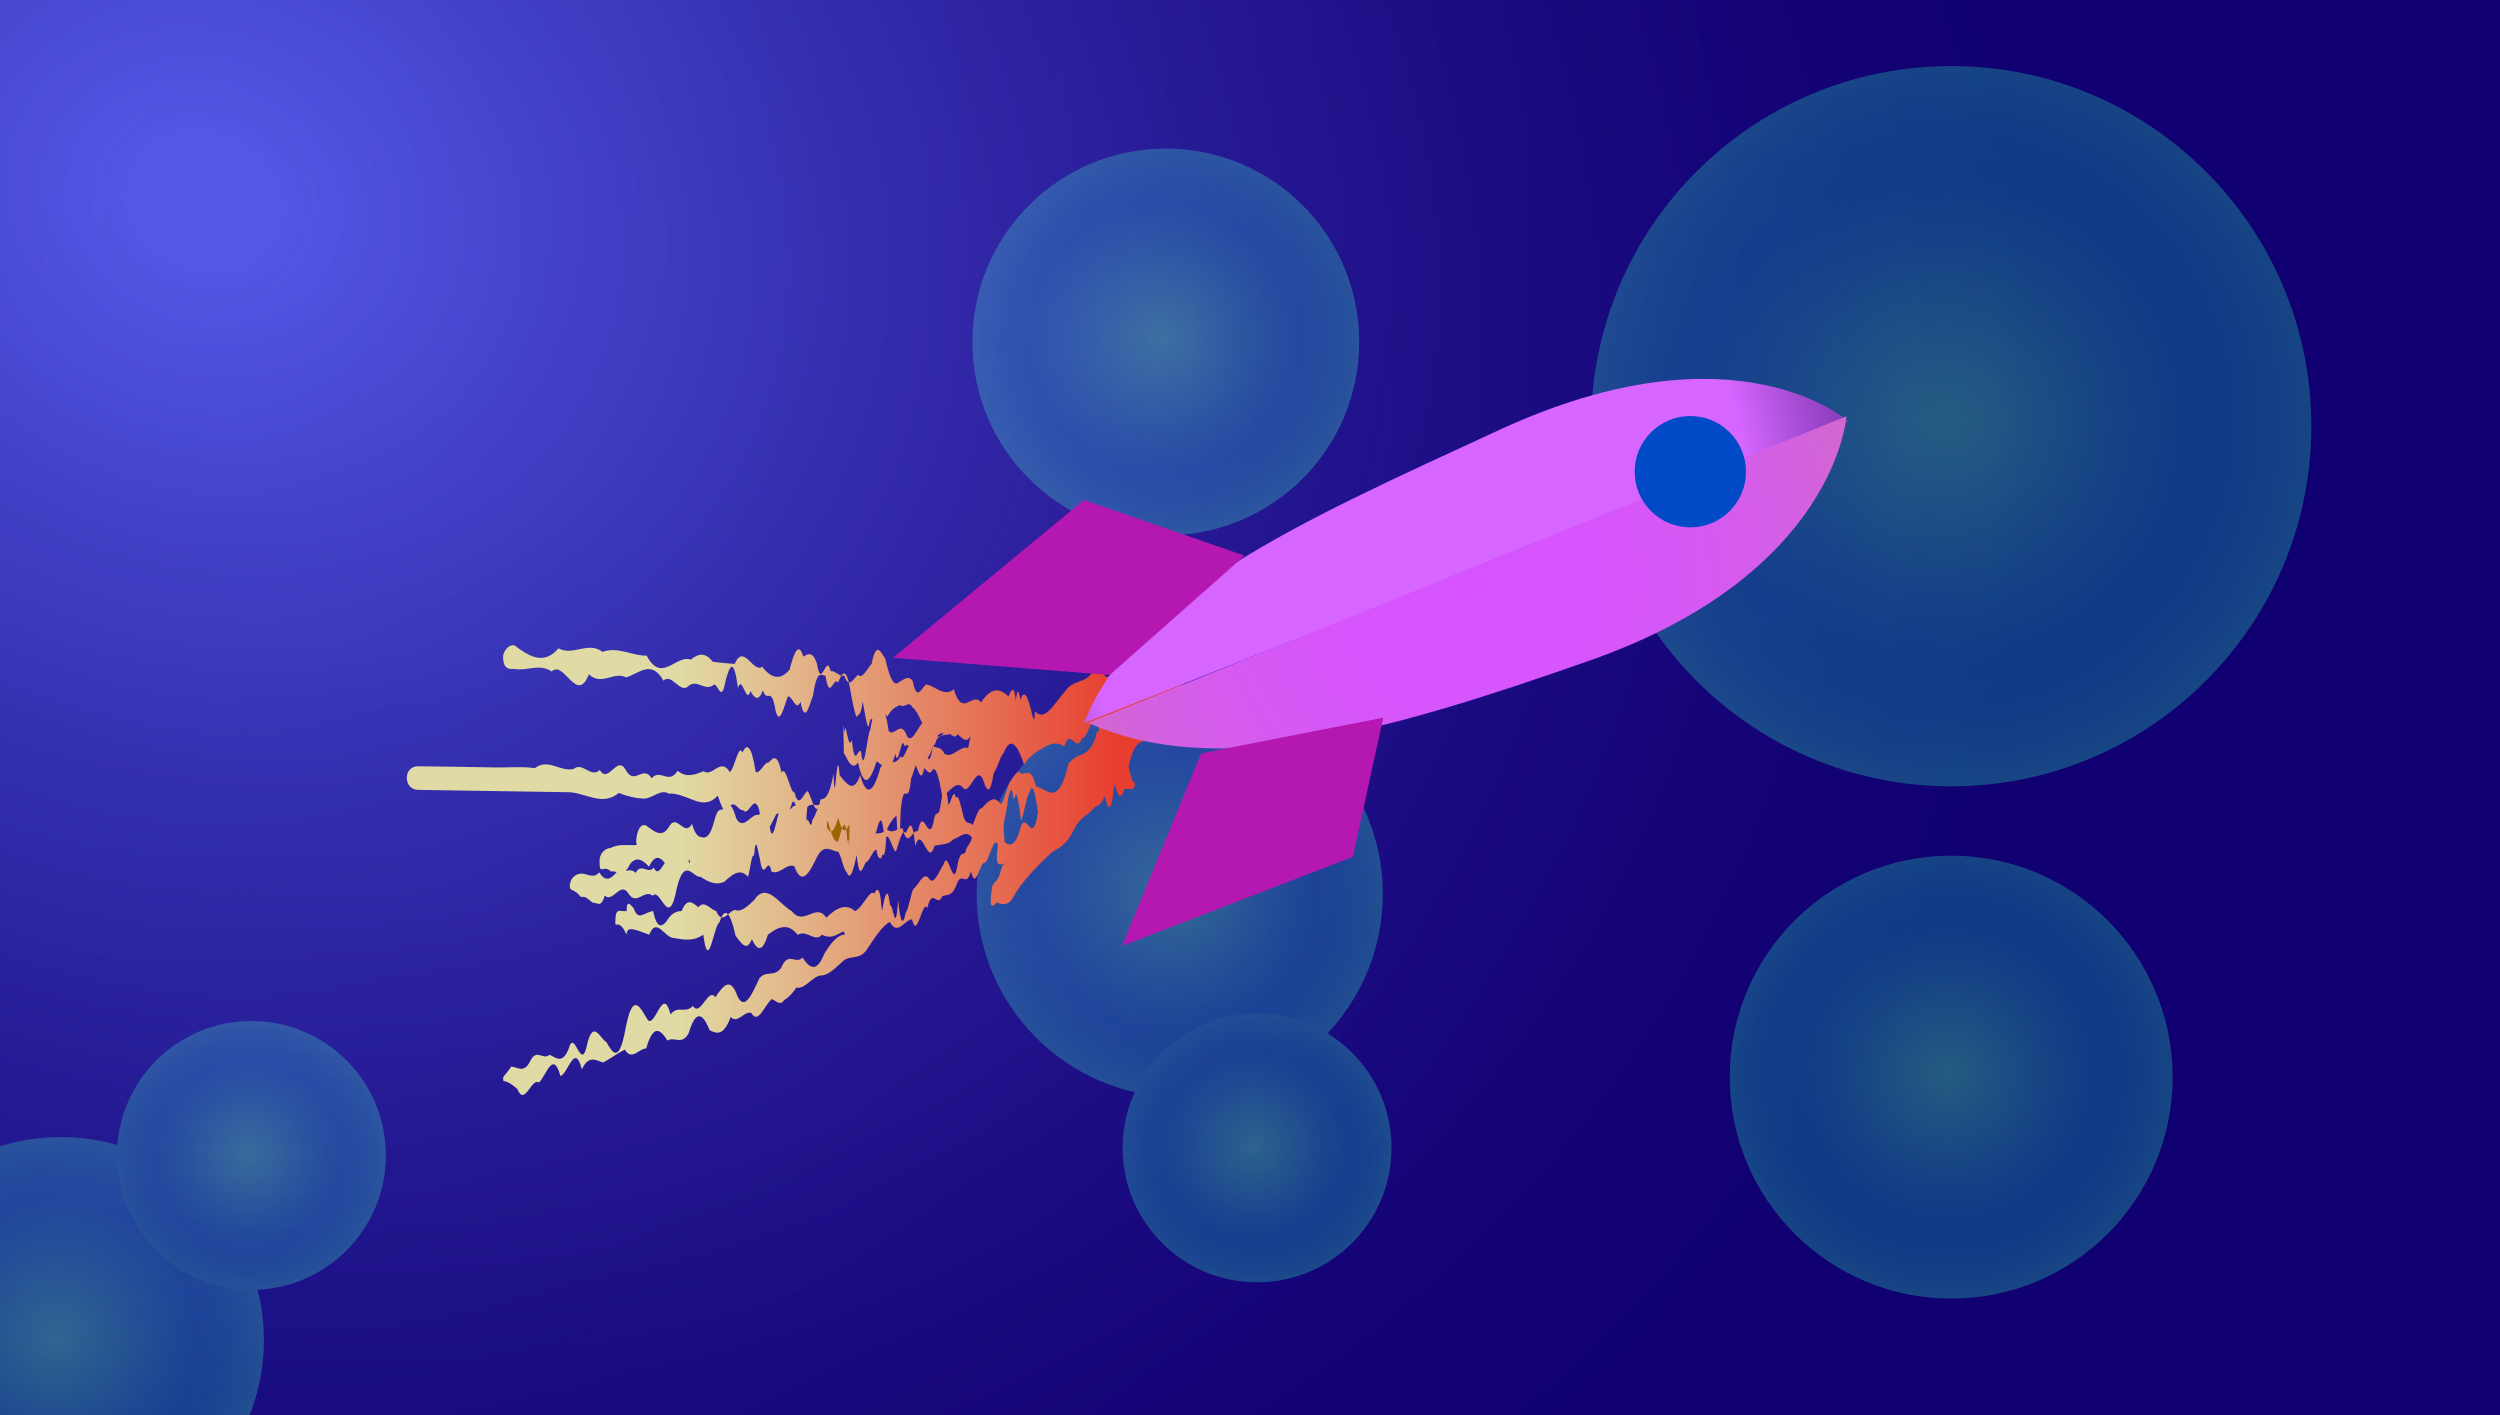 <?xml version="1.0" encoding="utf-8"?>
<!-- Generator: Adobe Illustrator 24.3.0, SVG Export Plug-In . SVG Version: 6.00 Build 0)  -->
<svg version="1.1" xmlns="http://www.w3.org/2000/svg" xmlns:xlink="http://www.w3.org/1999/xlink" x="0px" y="0px"
	 viewBox="0 0 1060 600" style="enable-background:new 0 0 1060 600;" xml:space="preserve">
<style type="text/css">
	.st0{fill:none;stroke:#9766FF;stroke-width:2;stroke-miterlimit:10;}
	.st1{fill:none;stroke:#9766FF;stroke-width:2.618;stroke-miterlimit:10;}
	.st2{fill:none;stroke:#9766FF;stroke-width:3.235;stroke-miterlimit:10;}
	.st3{fill:none;stroke:#9766FF;stroke-width:3.853;stroke-miterlimit:10;}
	.st4{clip-path:url(#SVGID_2_);fill:url(#SVGID_3_);}
	.st5{clip-path:url(#SVGID_2_);fill:url(#SVGID_4_);}
	.st6{clip-path:url(#SVGID_2_);fill:url(#SVGID_5_);}
	.st7{clip-path:url(#SVGID_2_);fill:url(#SVGID_6_);}
	.st8{clip-path:url(#SVGID_2_);}
	.st9{fill:url(#SVGID_7_);}
	.st10{fill:url(#SVGID_8_);}
	.st11{fill:url(#SVGID_9_);}
	.st12{fill:url(#SVGID_10_);}
	.st13{clip-path:url(#SVGID_2_);fill:url(#SVGID_11_);}
	.st14{opacity:0.54;fill:url(#SVGID_12_);}
	.st15{fill:url(#SVGID_13_);}
	.st16{fill:url(#SVGID_14_);}
	.st17{fill:url(#SVGID_15_);}
	.st18{fill:#004AC7;}
	.st19{fill:#B517B1;}
	.st20{fill:#9B6404;}
</style>
<g id="Layer_1">
	<g>
		<circle class="st0" cx="1216.9" cy="218" r="39.2"/>
		<circle class="st1" cx="1216.9" cy="218" r="76.5"/>
		<circle class="st2" cx="1216.9" cy="218" r="113.8"/>
		<circle class="st3" cx="1216.9" cy="218" r="151.1"/>
	</g>
	<g>
		<defs>
			<rect id="SVGID_1_" width="1060" height="600"/>
		</defs>
		<clipPath id="SVGID_2_">
			<use xlink:href="#SVGID_1_"  style="overflow:visible;"/>
		</clipPath>
		<radialGradient id="SVGID_3_" cx="86.714" cy="85.571" r="873.463" gradientUnits="userSpaceOnUse">
			<stop  offset="0" style="stop-color:#004AC7"/>
			<stop  offset="0.137" style="stop-color:#0437BB"/>
			<stop  offset="0.391" style="stop-color:#0B19A7"/>
			<stop  offset="0.608" style="stop-color:#0F079B"/>
			<stop  offset="0.763" style="stop-color:#100097"/>
		</radialGradient>
		<rect class="st4" width="1060" height="600"/>
		<radialGradient id="SVGID_4_" cx="86.714" cy="85.571" r="873.463" gradientUnits="userSpaceOnUse">
			<stop  offset="0" style="stop-color:#004AC7"/>
			<stop  offset="0.137" style="stop-color:#0437BB"/>
			<stop  offset="0.391" style="stop-color:#0B19A7"/>
			<stop  offset="0.608" style="stop-color:#0F079B"/>
			<stop  offset="0.763" style="stop-color:#100097"/>
		</radialGradient>
		<rect class="st5" width="1060" height="600"/>
		<radialGradient id="SVGID_5_" cx="824.714" cy="178.143" r="191.343" gradientUnits="userSpaceOnUse">
			<stop  offset="0" style="stop-color:#3BC9B8"/>
			<stop  offset="7.548755e-02" style="stop-color:#34BDBA"/>
			<stop  offset="0.392" style="stop-color:#1A8EC1"/>
			<stop  offset="0.551" style="stop-color:#107CC4"/>
			<stop  offset="0.65" style="stop-color:#1280C3"/>
			<stop  offset="0.754" style="stop-color:#198DC1"/>
			<stop  offset="0.861" style="stop-color:#25A2BE"/>
			<stop  offset="0.969" style="stop-color:#35BFBA"/>
			<stop  offset="1" style="stop-color:#3BC9B8"/>
		</radialGradient>
		<circle class="st6" cx="827.3" cy="180.7" r="152.7"/>
		<radialGradient id="SVGID_6_" cx="825.705" cy="455.134" r="117.6" gradientUnits="userSpaceOnUse">
			<stop  offset="0" style="stop-color:#3BC9B8"/>
			<stop  offset="7.548755e-02" style="stop-color:#34BDBA"/>
			<stop  offset="0.392" style="stop-color:#1A8EC1"/>
			<stop  offset="0.551" style="stop-color:#107CC4"/>
			<stop  offset="0.65" style="stop-color:#1280C3"/>
			<stop  offset="0.754" style="stop-color:#198DC1"/>
			<stop  offset="0.861" style="stop-color:#25A2BE"/>
			<stop  offset="0.969" style="stop-color:#35BFBA"/>
			<stop  offset="1" style="stop-color:#3BC9B8"/>
		</radialGradient>
		<circle class="st7" cx="827.3" cy="456.7" r="93.9"/>
		<g class="st8">
			
				<radialGradient id="SVGID_7_" cx="227.441" cy="240.909" r="107.918" gradientTransform="matrix(0.44 0.898 0.898 -0.44 -292.615 469.475)" gradientUnits="userSpaceOnUse">
				<stop  offset="0" style="stop-color:#3BC9B8"/>
				<stop  offset="7.548755e-02" style="stop-color:#34BDBA"/>
				<stop  offset="0.392" style="stop-color:#1A8EC1"/>
				<stop  offset="0.551" style="stop-color:#107CC4"/>
				<stop  offset="0.65" style="stop-color:#1280C3"/>
				<stop  offset="0.754" style="stop-color:#198DC1"/>
				<stop  offset="0.861" style="stop-color:#25A2BE"/>
				<stop  offset="0.969" style="stop-color:#35BFBA"/>
				<stop  offset="1" style="stop-color:#3BC9B8"/>
			</radialGradient>
			<circle class="st9" cx="25.8" cy="568.2" r="86.1"/>
			
				<radialGradient id="SVGID_8_" cx="193.217" cy="348.399" r="71.401" gradientTransform="matrix(0.44 0.898 0.898 -0.44 -292.615 469.475)" gradientUnits="userSpaceOnUse">
				<stop  offset="0" style="stop-color:#3BC9B8"/>
				<stop  offset="7.548755e-02" style="stop-color:#34BDBA"/>
				<stop  offset="0.392" style="stop-color:#1A8EC1"/>
				<stop  offset="0.551" style="stop-color:#107CC4"/>
				<stop  offset="0.65" style="stop-color:#1280C3"/>
				<stop  offset="0.754" style="stop-color:#198DC1"/>
				<stop  offset="0.861" style="stop-color:#25A2BE"/>
				<stop  offset="0.969" style="stop-color:#35BFBA"/>
				<stop  offset="1" style="stop-color:#3BC9B8"/>
			</radialGradient>
			<circle class="st10" cx="106.6" cy="489.9" r="57"/>
		</g>
		<g class="st8">
			
				<radialGradient id="SVGID_9_" cx="-191.587" cy="369.481" r="107.918" gradientTransform="matrix(0.82 -0.572 0.572 0.82 443.817 -33.937)" gradientUnits="userSpaceOnUse">
				<stop  offset="0" style="stop-color:#3BC9B8"/>
				<stop  offset="7.548755e-02" style="stop-color:#34BDBA"/>
				<stop  offset="0.392" style="stop-color:#1A8EC1"/>
				<stop  offset="0.551" style="stop-color:#107CC4"/>
				<stop  offset="0.65" style="stop-color:#1280C3"/>
				<stop  offset="0.754" style="stop-color:#198DC1"/>
				<stop  offset="0.861" style="stop-color:#25A2BE"/>
				<stop  offset="0.969" style="stop-color:#35BFBA"/>
				<stop  offset="1" style="stop-color:#3BC9B8"/>
			</radialGradient>
			<circle class="st11" cx="500.2" cy="379.1" r="86.1"/>
			
				<radialGradient id="SVGID_10_" cx="-225.811" cy="476.972" r="71.401" gradientTransform="matrix(0.82 -0.572 0.572 0.82 443.817 -33.937)" gradientUnits="userSpaceOnUse">
				<stop  offset="0" style="stop-color:#3BC9B8"/>
				<stop  offset="7.548755e-02" style="stop-color:#34BDBA"/>
				<stop  offset="0.392" style="stop-color:#1A8EC1"/>
				<stop  offset="0.551" style="stop-color:#107CC4"/>
				<stop  offset="0.65" style="stop-color:#1280C3"/>
				<stop  offset="0.754" style="stop-color:#198DC1"/>
				<stop  offset="0.861" style="stop-color:#25A2BE"/>
				<stop  offset="0.969" style="stop-color:#35BFBA"/>
				<stop  offset="1" style="stop-color:#3BC9B8"/>
			</radialGradient>
			<circle class="st12" cx="533" cy="486.7" r="57"/>
		</g>
		<radialGradient id="SVGID_11_" cx="492.905" cy="143.619" r="102.728" gradientUnits="userSpaceOnUse">
			<stop  offset="0" style="stop-color:#3BC9B8"/>
			<stop  offset="7.548755e-02" style="stop-color:#34BDBA"/>
			<stop  offset="0.392" style="stop-color:#1A8EC1"/>
			<stop  offset="0.551" style="stop-color:#107CC4"/>
			<stop  offset="0.65" style="stop-color:#1280C3"/>
			<stop  offset="0.754" style="stop-color:#198DC1"/>
			<stop  offset="0.861" style="stop-color:#25A2BE"/>
			<stop  offset="0.969" style="stop-color:#35BFBA"/>
			<stop  offset="1" style="stop-color:#3BC9B8"/>
		</radialGradient>
		<circle class="st13" cx="494.3" cy="145" r="82"/>
	</g>
	
		<radialGradient id="SVGID_12_" cx="86.714" cy="85.571" r="873.463" gradientTransform="matrix(0.926 0.377 -0.316 0.776 33.424 -13.504)" gradientUnits="userSpaceOnUse">
		<stop  offset="3.998359e-02" style="stop-color:#9766FF"/>
		<stop  offset="0.122" style="stop-color:#8458E7"/>
		<stop  offset="0.322" style="stop-color:#5B39B2"/>
		<stop  offset="0.509" style="stop-color:#3B2088"/>
		<stop  offset="0.677" style="stop-color:#230F6A"/>
		<stop  offset="0.821" style="stop-color:#150458"/>
		<stop  offset="0.923" style="stop-color:#100051"/>
	</radialGradient>
	<rect class="st14" width="1060" height="600"/>
	<linearGradient id="SVGID_13_" gradientUnits="userSpaceOnUse" x1="171.964" y1="369.071" x2="504.391" y2="369.071">
		<stop  offset="0.347" style="stop-color:#E0DBA4"/>
		<stop  offset="0.471" style="stop-color:#E2BD8E"/>
		<stop  offset="0.739" style="stop-color:#E57055"/>
		<stop  offset="0.904" style="stop-color:#E83E30"/>
	</linearGradient>
	<path class="st15" d="M496.9,281.4c-2.7,1.6-5.4,3.1-8,4.6c-2.7-0.8-5.4-1.7-8.1,4.5c-1.8-3-3.7,0.5-4.8,2.6
		c-2.3,0.5-4.6,2.1-6.9,3.6c-0.9,3.9-2,2.1-3.2-1.1c0.8,15.9,1.6-2.3,2.3-1.7c2.6-1,2.6-6.6,1.4-7.2c-1.3,2.4-3.8-8.7-6.4-1.5
		c-3.9,5.1-8,2.5-12,8.4c-4.1,4.5-8.2,12.8-12.4,7.9c-0.3,12.8-2.7-15-6.2-4.7c-0.6-4.3-1.3-5.3-1.9,0.4c-0.5-6.1-1.6-5.7-3.1-1.9
		c-3.9-3.9-7.7-3.6-11.6,2.5c-1.9-2.4-3.9-0.7-5.8,0.1s-3.9,0.6-5.8-5.7c-3.9,3.5-7.7-1.2-11.6-2c-1.9,0.7-3.9,8.1-5.8-1.4
		c-1.9-2.8-3.9-0.5-5.8,0.4c-1.9,2-3.9-0.9-5.8-9.8c-1.9-3-3.9-7.8-5.8,2c-1.9,2-3.9,6.8-5.8,4.7c-1.9,1.5-3.9,6.4-5.8,0.3
		c-1.9,0.9-3.9-2.3-5.8-1.8c-1.9-8.3-3.9,8.6-5.8-3.2c-1.9-5.6-3.9-4.1-5.8-3c-1.9-6.4-3.9-2-5.8,5.5c-3.9,4.7-7.8,3.8-11.6-1.2
		c-3.9,2.9-7.8-10.2-11.7-1.2c-3.1-0.2-6.2-0.5-9.3-0.9c-3.1-4.2-6.2-3.5-9.3-0.9c-6.2-2.4-12.4,10.4-18.7-1.7
		c-6.2,0.1-12.4-4-18.7-1.6c-6.2-4.7-12.5,1.9-18.7-1.5c-6.2,7.3-12.5,3.4-18.7-1.3c-3.2-0.4-4.8,3.6-4.8,4.7c0,4.4,1.6,5.7,4.8,5.3
		c5.3,1.1,10.6-2.5,15.8,1.1c5.3-5.1,10.6,14.3,15.8,1.2c5.3,5.1,10.6-1.4,15.8,1.3c5.3-1.5,10.6-7.8,15.8,1.4
		c3.5-3.4,7,5.6,10.5,2.4c3.5-3.3,7,2.1,10.5-0.4c1.8-2.4,3.5,8.7,5.3-1.8c1.8-6.7,3.5-10.5,5.3,2.9c1.8-6,3.5,7.5,5.3,1.3
		c1.8,3.4,3.5,4.4,5.3-0.3c1.8,5.8,3.5-2.4,5.3,8.4c1.8,7.2,3.5-1.5,5.3-5.8c1.8-0.4,3.5,6.8,5.3,2.2c1.8,9.4,3.5,2.6,5.3-2.6
		c1.8-11.6,3.5-8.4,5.3-8.4c1.8,11.5,3.5-0.4,5.3,3c1.8-4.5,3.5-7.2,5.3,3.3c0.9,5.3,1.8,9.7,2.6,11.2c0.9-1.5,1.8-0.3,2.6-6.6
		c0.9,4.7,1.8,11.7,2.6,10.4c0.9-5.6,1.8-1.2,2.6-3.1c1.8-3.5,3.5-3,5.3-0.9c1.8-3.5,3.5-3.9,5.3-4.9c1.8,1.8,3.5-2.2,5.3,1
		c1.8,1.2,3.5,5.5,5.3,9.2c1.8,5.4,3.5,11.4,5.3,2.9c1.8-2,3.5-1.1,5.3-0.9c1.8,1.5,3.5,3.8,5.2-8.5c-2.6,10.8-5.2,1.7-7.8,8
		c-2.6,3.8-5.2,1-7.8-4.3c-2.6-0.9-5.2,9.7-7.8,5.9c-2.6-7.4-5.2,0.4-7.8-2.2c-1.3-9.1-2.6-10.6-3.9-10.4c-1.3,0.2-2.6,1.8-3.9,9.8
		c-1.3,1.4-2.6,20.7-3.9,9.4c-1.3-2.7-2.6,8.2-3.9-5.1c-1.6,5.6-2.6-9.9-3.1-3.3c-0.3,0.8-0.4-5.6-0.5-1.7c0-0.7,0,2.3,0.2,10.9
		c0.7-0.4,2.9,8.3,6,3.7c2.6,12.1,5.3,7.5,7.9-0.5c2.6,1.4,5.3,6.9,7.9-3.2c1.3,7,2.6-9.3,4-3.1c1.3-1.7,2.6,0.1,4,6.9
		c1.3,1.2,2.6,9,4,3.5c1.3-6.4,2.6-5.4,4-10.9c2.6-5.6,5.3-3.9,7.9-4.9c2.6-2.3,5.3,5.8,7.9,1.2c2.6-4,5.3,11.5,7.9,6.9
		c1.3-1.2,2.6,0.1,4-0.9c1.3-0.9,2.6-3.4,4-9.7c-1.4-9.4-2.8-3.4-4.2-4.3c-1.4,0.9-2.8,5.2-4.2,8.8c-1.4,0.8-2.8-6-4.2-5.8
		c-0.7-1.6-1.4-1.2-2.1,0.7c-0.7,1.9-1.4,5.5-2.1,9.2c-3.3-1.4-6.6,4.6-10,2.4c-1.7-3.3-3.3-2.2-5-3.3c-1.7,12.9-3.3-1.6-5,5.6
		c-1.4-8.5-2.9-11.2-4.3-5.9c-1.4-1-2.9,7.1-4.3,4.7c-2.9,5-5.7,0.1-8.6,4.8c-2.9,10.4-5.8,12.9-8.6,3.2c-2.9,8.2-5.8,3.3-8.7,0
		c-0.3-4.4-0.7-6.1-1.2-1.7c-0.4,1.2-0.9,14.5-1.4,1c-1.8,10.2-3.7,10.9-5.5,10.9c-1.8,10.1-3.7-1.4-5.5-3.5c-1.8,1-3.7,8-5.5,0.6
		c-1.8,0.5-3.7-12.1-5.5-8.4c-1.8-8.6-3.7-6.2-5.5-4.3c-1.8-0.3-3.7,5-5.5,4c-0.9-5.8-1.8-8.9-2.8-10s-1.8-0.3-2.8,1.7
		c-1.8-4.1-3.7,8.6-5.5,8.2c-3.7-6.2-7.3,2.5-11-0.2c-3.7,1.5-7.3,2.9-11-0.2c-3.7,6.1-7.3-1.1-11,3.2c-3.7-6-7.3,3.4-11-3.6
		c-3.7-6.5-7.3,6.2-11,0.1c-3.7,3.6-7.3-3.6-11-0.5c-5.5,1.5-11-4.7-16.5-0.3c-5.5-0.8-11-0.2-16.5-0.3c-11-0.2-22-0.4-33-0.5
		c-6.4-0.1-6.4,9.9,0,10c21.3,0.3,42.5,0.7,63.8,1c7.1,0.1,14.2,6.2,21.3,0.3c3.5,1.4,7.1,2.3,10.6,2.4c3.5,0.1,7.1-4.3,10.6-2.1
		c3.5-0.3,7.1,1.5,10.6,2.8c3.5,1.3,7.1,1.8,10.6-2.5c-1.2-2.5-1.5-2.2-1-0.3c0.6-0.1,2.1,7.2,4.5,8.5c2.3-8.3,4.6-0.9,6.8-1.5
		c2.3,3.2,4.6-7.7,6.8-0.1c2.3,14.1,4.6,6.9,6.8,2.7c1.1-2.7,2.3-0.3,3.4,2.7c1.1,4.6,2.3-5.6,3.4-7.2c1.1-4.7,2.3,1.2,3.4,5.3
		c1.1,5.8,2.3,9.8,3.4-4.7c2.3-2.6,4.5,1.2,6.8-2.7c-1.5-0.9-3,6.2-4.6,8.1c-0.8,5.3-1.5-1.2-2.3,0.3c-0.8-3-1.5-6.3-2.3-1.6
		c-1.5-6.1-3.1-5.1-4.6-3.4c-1.5,1.7-3.1,3.6-4.6,1c-1.5,1.9-3.1,16.9-4.6,5c-1.5-6-3.1-3.9-4.6-3.4c-3.1-0.6-6.2,6.9-9.3,1.6
		c-1.6-5.5-3.1-7.7-4.7-4c-1.6,0.6-3.1-1.5-4.7,5.2c-1.6,5.9-3.1,6.9-4.7,6.8c-1.6-0.3-3.1-0.3-4.7-5.8c-3.1,5.8-6.3-4.2-9.4,0.7
		c-3.1,5.6-6.3,2.7-9.4,0.5c-4.4-3.7-5.8,8.7-4.2,7.7c-3.8,0.5-7.6-0.7-11.4,1.3c-3.2,0.3-4.8,3-4.8,5.5c0,6.8,1.6,1.2,4.8,4.5
		c2.7-0.6,5.4,3,8.1-3.1c2.7-3.5,5.4-1.9,8.1,1.1c2.7-6,5.4-4.1,8.1,0.5c2.7,0.4,5.4,5,8.1-2.9c0.3,4.9,0.7-4.3,1.2,1
		c-2.6-3.9-5.1,1.5-7.7-2c-2.6-2.4-5.2,9.4-7.7,3.8c-2.6,3-5.2-2.3-7.7,2.2c-2.6-2.6-5.2,0.4-7.7-0.8c-2.6,3.5-5.1,4.9-7.7,0.6
		c-2.6,2.9-5.1,0.4-7.7,0.5c-3.2,0.2-4.8,2.8-4.8,5.3s1.6,0.7,4.8,4.7c1.7-0.8,3.3,1.2,5,2.4c1.7-0.4,3.4,2.6,5-3.1
		c3.4,3.4,6.7-6.4,10.1-0.8c3.4,5.3,6.8-2.1,10.2,0.9c3.4-3.9,6.8,15.1,10.2-3c1.7-7,3.4-8.1,5.1-7.6s3.4,2.8,5.1,2.6
		c3.4,2.3,6.7,3.7,10.1,2c3.4-3.2,6.7-5.8,10-2c0.8-3,1.7-10.7,2.5-8.8c0.8-10.3,1.7-1.6,2.5,1.2c1.6,11,3.3-2.4,4.9,5.3
		c3.3,1.7,6.5-3.7,9.7-2.2c3.2,8.8,6.4,2.7,9.6-3.9c2.8-5.5,5.6-3.1,8.4-2.3c1.4-1.2,2.8,8.2,4.2,8.6c1.4,4,2.8-0.2,4.2-7.2
		c1.4,12.8,2.8,3.7,4.2,2.9c1.4-0.4,2.8-5.2,4.2-5.1c0.7,4.5,1.4,3.3,2.1,3.6c0.7-4.1,1.4,3.1,2.1-9.1c1.4-1.1,2.8,6.2,4.1,6.2
		c1.4-4,2.7-9.9,4.1-7.8c1.4-2.2,2.7-8.1,4.1,5.5c2.7-9.6,5.4,9.6,8.1,0c2.7-1,5.4-0.1,8-2.8c2.7-0.8,5.3-4.2,7.9-0.8
		c-1,3.8-2,2.8-2.9,6.6c-1,0.5-2-0.4-3,3.9c-2,13.9-4-6.3-6.1,0.8c-2.1,3.2-4.2,9.5-6.3,6c-2.1-3.1-4.3,2.8-6.4,4.4
		c-1.1,1.3-2.2,9.1-3.3,9.9c-1.1,5.4-2.2,5.9-3.3-5c-1.1,16.2-2.2,1.1-3.4,2.2c-1.1-9.3-2.3-4.1-3.4,2.4c-0.1-0.2-0.2-5.4-0.3,0
		c0-6.4-1.1-11.8-3-7.4c-1.9-2.1-4.8,5.9-8.2,7.4c-3.5-3.2-7.6-1.8-12.1,2.8c-4.5-6.7-9.5,3.9-14.7-2.8c-5.2-2.7-10.6-12.8-16-4.6
		c-2.7,2.5-5.4,5.2-8.1,4.1c-2.7,0.4-5.3,6.7-7.9,0.5c-2.6-0.7-5.1-4.9-7.6-1.6c-2.5-2.2-4.8-4.1-7.1,1.6c-2.3,0-4.4,0.9-6.5,4.5
		c-2,2.1-3.9,3.2-5.6-4.5c-3.5,0.3-6.3,4.6-8.2-1.2c-1.9-2.2-3-3.3-3,1.2c-3.2,0.3-4.8-1.9-4.8,5c0,2.2,1.6-2,4.8,5
		c0-4,3.7-2.1,9.6,0c3-7.8,6.5,1.3,10.3,1.4c3.9,0.6,8.1,1.7,12.6-1.4c2.2,17,4.5-4.2,6.8-5.1c2.3-7.2,4.6-4.7,6.9,5.6
		c2.3,2.8,4.6,7.2,6.9,1.4c2.3,5.1,4.5,5.6,6.8-1.9c2.2-1.7,4.4-3,6.5-3.2c2.1-0.2,4.1,0.7,6.1,3.3c3.9-2.5,7.4,3.5,10.3-0.1
		c5.9,3.2,9.6-4,9.6,0c-2.9,0-5.9,3.5-8.8,8.5c-3,7.5-6,5.9-9,1.2c-3,3.2-6.1-3-9.1,4.4c-3.1,4.1-6.1,0.8-9.2,4.4
		c-3.1,6.5-6.2,14.1-9.3,7.6c-3.1-8.9-6.3-4-9.4,0.4c-3.1-4.4-6.3,8.7-9.5,3.7c-3.2,3.5-6.3-0.5-9.5,3.6c-3.2-12.7-6.4,5.6-9.6,2.4
		c-3.2-5-6.4-13.2-9.6,4.3c-2.7,14.1-5.3,9.8-8,5c-2.7-1.4-5.4-9.5-8,0.3c-2.7,14.1-5.4-6.9-8,2.6c-2.7,6.7-5.4,3.7-8.1,2.5
		c-2.7,2.5-5.4-2.8-8.1,2.5c-2.7,5.7-5.4,2.7-8.1,2.5c-3.1,4.6-3.9,3.8-3.3,6.2c0.7-0.1,2.9,0.6,5.9,3.4c3,7.6,6-5.1,9.1-2.8
		c3-2.7,6-14.2,9.1-2.8c3-0.4,6.1-14.8,9.1-2.8c3-6.4,6.1-3.7,9.1-2.9c3-1.7,6.1-3.9,9.1-5.5c3,5,6-0.4,9.1-0.5c3-10.5,6-8.1,9-3.3
		c3-1.9,6,2.2,9-3.1c3-10.3,6-8.5,8.9-1.3c3,1.5,5.9,2.6,8.9-5.6c2.9,3.2,5.9-2.9,8.8-1.7c2.9,5.3,5.8-3.9,8.7-5.9
		c1.7,0.7,3.5,3.1,5.2,0.4c1.7-0.9,3.4-2.7,5.2-5.3c3.4,1,6.8-4.7,10.2-5.1c3.4,0.1,6.7-3.6,10-6.5c3.3-2.2,6.6,0.1,9.8-4.7
		c3.2-4.9,6.5-10,9.6-11.5c3.2,6.2,6.3-1,9.4-1.1c2.2,9.4,4.4-8.9,6.5-4.8c2.1-9.2,4.3,0.2,6.3-5c2.1-0.9,4.2,0.4,6.2-5.2
		c2-5.7,4,1.9,6-5.4c2,9,3.9-4.7,5.8-3.5c1.9-0.8,3.8-11.9,5.6-7.9c-1.5,11.6,1.1,8.4,4.7,7.3c-1.4,1-2.6-0.5-3.8,5.1
		c-1.2,3.7-2.3,3-3.3,5.4c-1.5,9.6-0.2,9.1,2,6.8c2.2,1.3,5.1,1.1,6.6-1.7c2.1-3.8,4.7-7.2,7.5-10.3c2.8-3.2,5.9-6.1,9-9.1
		c3.2-2.2,6.3-3,9.4-9.5c3.1-6.3,6.1-6,9-9.8c1.4-1,2.8-0.7,4.2-4.8c1.4,6.2,2.8,8.1,4.1-4.9c0.8,1.6,2.1,9.1,4.1,2.2
		c2.9-1.1,4.5,2,4.8-4.2c0.3,0.6-0.6,5.2-2.9-5.5c3.2-13.8,6.2-8.9,9.2-12.3c3-7.2,5.9-8.4,8.7-12.6c1.7-2.5,0.7-4.9-1.2-6.3
		c2.3-1.3,4.7-2.7,7-4C507.5,286.8,502.5,278.2,496.9,281.4z M425,356.1c1.3,2.7,1.2,4.1,0.5-5.1c0.6-6.8,1.2-4.9,1.9-12.4
		c0.6-2.1,1.2-5.4,1.9-2.7c0.6,6.8,1.2-0.7,1.8,1.2s1.2,5.3,1.8,10.9c1.2-2.5,2.4-10.6,3.6-12c1.2-4.4,2.4-0.6,3.6,8.5
		c-1.2,7.5-2.4,7.2-3.6,6c-1.2-1.2-2.5-3.4-3.7,0.1C430.3,359.9,427.7,358.9,425,356.1z M464.7,312.2c-3.5,10.2-7.4,5.9-11.7,11.7
		c-2.1,9.4-4.4,12-6.7,12.2c-2.3,0.1-4.7-2.2-7.1-2.7c-2.4-10.2-4.9-2.9-7.4-6.3c-1.3,1.1-2.5,2.6-3.8,4.8c-1.3,2.7-2.6,9.3-3.9,8.9
		c-2.6-3.9-5.2-1-7.8,1.9c-1.3-0.3-2.6,3.8-3.9,7.2c-1.3-2-2.6,0.5-3.9-3.8c-1.1-4.3-2.1-9.7-3.2-7.8c-1.1-4.8-2.1,2.6-3.2,2.8
		c-1.1-10.8-2.1-7.6-3.2-0.3c-1.1,7.8-2.1,0.6-3.2,8.3c-2.2,8.5-4.3-8.1-6.5,3.4c-2.2-1.3-4.3,8.1-6.5-1.3c-2.2,0-4.3,2.5-6.5,0.5
		c-2.2,1.8-4.4,2.2-6.6,0.9c0.9,2.4,1.8,1.3,2.7-2.7c0.9-2.7,1.8-4.1,2.6,4.9c1.8-5.4,3.5-7.4,5.2-9c0.9,17.3,1.5,11.6,1.8-2.3
		c1.5-14.5,3,0.3,4.4-13.4c1.5-3.3,3-11.7,4.4-4.7c1.5-0.9,2.9,3.9,4.4,1.5c1.5-2.8,2.9,2,4.4,10.7c2.9-1.3,5.9-7.2,8.8-3.6
		c2.9,3.7,5.8-10.7,8.7-2.9c1.4,4.6,2.9,6.1,4.3-3.3c1.4-1.5,2.9-7.6,4.3-8.6c2.9-7.4,5.8-3.4,8.6,4.9c2.9-4.2,5.7-5.6,8.6-7.3
		s5.7-2.3,8.5-0.3c2.5-8.6,4.9,3.4,7.4-3.5c2.4,1.2,4.9-14.5,7.3-3.6C465.6,312,465.2,308.1,464.7,312.2z M482.3,303
		c0.4-2.3,0.8-1.3,1.2-2.6c0.3-2.3,0.6-7.6,0.9-0.5C483.8,298.8,483,299.1,482.3,303z"/>
	<g>
		<g>
			<radialGradient id="SVGID_14_" cx="590.714" cy="213.286" r="303.527" gradientUnits="userSpaceOnUse">
				<stop  offset="0.495" style="stop-color:#D666FF"/>
				<stop  offset="0.579" style="stop-color:#A64DD5"/>
				<stop  offset="0.684" style="stop-color:#7132A6"/>
				<stop  offset="0.782" style="stop-color:#471C81"/>
				<stop  offset="0.871" style="stop-color:#290D67"/>
				<stop  offset="0.946" style="stop-color:#170357"/>
				<stop  offset="1" style="stop-color:#100051"/>
			</radialGradient>
			<path class="st16" d="M783.6,178.6c0,0-47.4-42.7-147.7,3.6c-86.3,39.8-154.4,69.7-176.3,124.4"/>
			<radialGradient id="SVGID_15_" cx="622.168" cy="246.935" r="293.312" gradientUnits="userSpaceOnUse">
				<stop  offset="0" style="stop-color:#D654FF"/>
				<stop  offset="0.197" style="stop-color:#D655FC"/>
				<stop  offset="0.35" style="stop-color:#D559F2"/>
				<stop  offset="0.489" style="stop-color:#D460E2"/>
				<stop  offset="0.618" style="stop-color:#D269CA"/>
				<stop  offset="0.742" style="stop-color:#D075AC"/>
				<stop  offset="0.86" style="stop-color:#CD8487"/>
				<stop  offset="0.974" style="stop-color:#CA955C"/>
				<stop  offset="1" style="stop-color:#C99A51"/>
			</radialGradient>
			<path class="st17" d="M782.9,176.5c0,0-4.3,66.7-108.4,103.4c-89.7,31.6-159.3,50.6-213.1,26.6"/>
		</g>
		<circle class="st18" cx="716.7" cy="200" r="23.6"/>
		<polygon class="st19" points="527.7,235.6 459.6,212 378.6,278.9 470.5,286.2 		"/>
		<polygon class="st19" points="586.5,304.3 573.6,363.3 475.7,401.1 509.3,319.4 		"/>
	</g>
	<path class="st20" d="M355.4,346.7c-3.2,11.4-4.8,2.2-4.8,5c0-10.9,1.6,6.9,4.8,5c1.6-5.6,2.8-10.5,3.6-3.6c0.4,7.9,0.7-1,0.9,5.7
		c0.2-1.7,0.3-6.3,0.3-7.1C360.3,344.8,358.7,359.3,355.4,346.7z"/>
</g>
<g id="Layer_2">
</g>
</svg>
